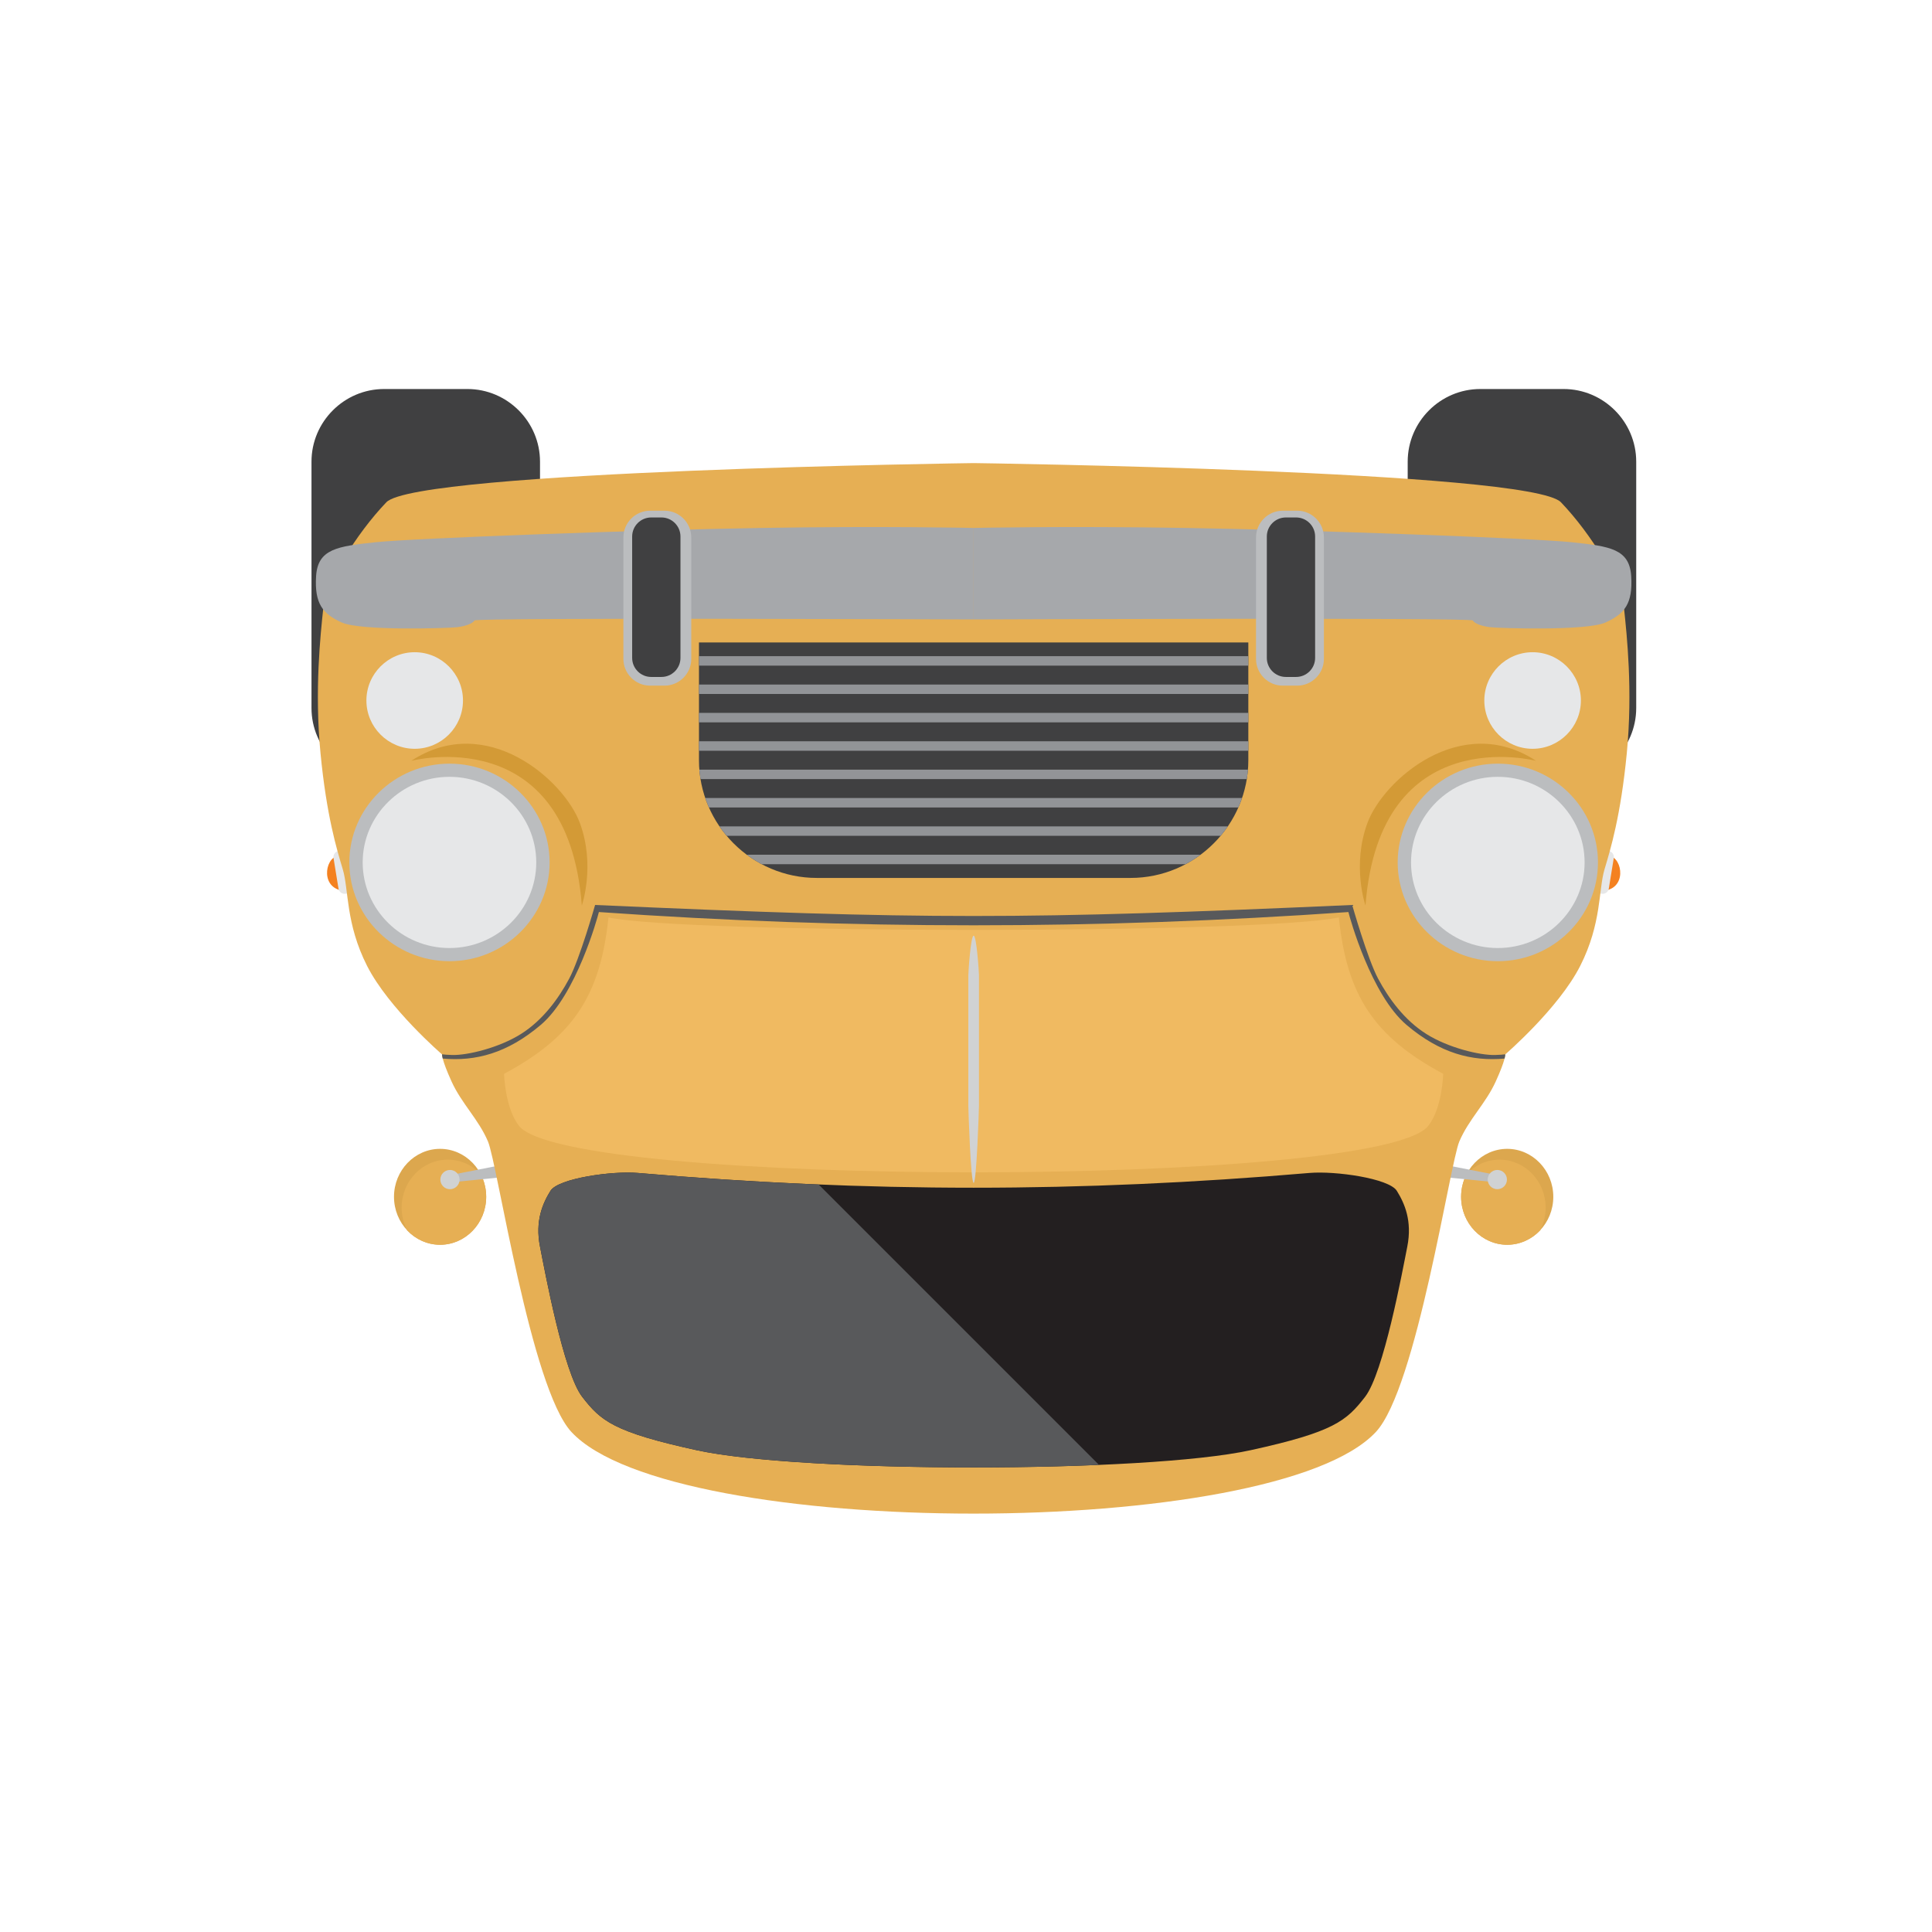 <?xml version="1.0" encoding="UTF-8" standalone="no"?><!DOCTYPE svg PUBLIC "-//W3C//DTD SVG 1.1//EN" "http://www.w3.org/Graphics/SVG/1.1/DTD/svg11.dtd"><svg width="500" height="500" viewBox="0 0 305 209" version="1.1" xmlns="http://www.w3.org/2000/svg" xmlns:xlink="http://www.w3.org/1999/xlink" xml:space="preserve" xmlns:serif="http://www.serif.com/" style="fill-rule:evenodd;clip-rule:evenodd;stroke-linejoin:round;stroke-miterlimit:2;"><rect id="Artboard1" x="0" y="0" width="304.945" height="208.037" style="fill:none;"/><g id="BACKGROUND"></g><g id="OBJECTS"><g><path d="M73.785,75.242l-13.145,0c-6.306,0 -11.465,-5.16 -11.465,-11.466l0,-38.897c0,-6.307 5.159,-11.466 11.465,-11.466l13.145,0c6.306,0 11.465,5.159 11.465,11.466l0,38.897c0,6.306 -5.159,11.466 -11.465,11.466" style="fill:#404041;"/><path d="M246.839,75.242l-13.145,0c-6.306,0 -11.465,-5.16 -11.465,-11.466l0,-38.897c0,-6.307 5.159,-11.466 11.465,-11.466l13.145,0c6.306,0 11.466,5.159 11.466,11.466l0,38.897c0,6.306 -5.16,11.466 -11.466,11.466" style="fill:#404041;"/><path d="M69.476,133.366c-4.008,0 -7.277,3.401 -7.277,7.57c0,4.17 3.269,7.571 7.277,7.571c4.008,0 7.277,-3.401 7.277,-7.571c0,-4.169 -3.269,-7.57 -7.277,-7.57" style="fill:#dca74e;"/><path d="M69.476,148.507c-2.037,0 -3.878,-0.871 -5.199,-2.274c-0.554,-1.069 -0.869,-2.291 -0.869,-3.59c0,-4.181 3.258,-7.571 7.277,-7.571c2.037,0 3.878,0.872 5.199,2.275c0.554,1.068 0.869,2.29 0.869,3.59c0,4.181 -3.258,7.57 -7.277,7.57" style="fill:#e6af54;"/><path d="M80.085,137.764l-8.277,0.826l-0.12,-1.199l8.237,-1.613l0.16,1.986Z" style="fill:#bbbdbf;"/><path d="M71.035,136.698c-0.837,0 -1.519,0.683 -1.519,1.519c0,0.837 0.682,1.52 1.519,1.52c0.837,0 1.52,-0.683 1.52,-1.52c0,-0.836 -0.683,-1.519 -1.52,-1.519" style="fill:#d0d2d3;"/><path d="M237.938,133.366c-4.008,0 -7.277,3.401 -7.277,7.57c0,4.17 3.269,7.571 7.277,7.571c4.008,0 7.277,-3.401 7.277,-7.571c0,-4.169 -3.269,-7.57 -7.277,-7.57" style="fill:#dca74e;"/><path d="M237.939,148.507c2.037,0 3.878,-0.871 5.199,-2.274c0.554,-1.069 0.869,-2.291 0.869,-3.59c0,-4.181 -3.258,-7.571 -7.277,-7.571c-2.037,0 -3.878,0.872 -5.199,2.275c-0.554,1.068 -0.869,2.29 -0.869,3.59c0,4.181 3.258,7.57 7.277,7.57" style="fill:#e6af54;"/><path d="M227.33,137.764l8.277,0.826l0.119,-1.199l-8.236,-1.613l-0.16,1.986Z" style="fill:#bbbdbf;"/><path d="M236.379,136.698c-0.837,0 -1.519,0.683 -1.519,1.519c0,0.837 0.682,1.52 1.519,1.52c0.837,0 1.519,-0.683 1.519,-1.52c0,-0.836 -0.682,-1.519 -1.519,-1.519" style="fill:#d0d2d3;"/><path d="M252.852,92.641c4.049,-0.127 3.346,-5.159 1.247,-5.518l-1.247,5.518Z" style="fill:#f48120;"/><path d="M54.563,92.641c-4.049,-0.127 -3.346,-5.159 -1.248,-5.518l1.248,5.518Z" style="fill:#f48120;"/><path d="M250.498,92.711l2.354,0.383c0.533,0.086 1.038,-0.278 1.125,-0.81l0.785,-4.828c0.086,-0.532 -0.278,-1.038 -0.81,-1.124l-2.355,-0.383c-0.532,-0.086 -1.038,0.278 -1.124,0.81l-0.785,4.828c-0.086,0.532 0.278,1.038 0.81,1.124" style="fill:#e6e7e8;"/><path d="M56.917,92.711l-2.355,0.383c-0.532,0.086 -1.037,-0.278 -1.124,-0.81l-0.785,-4.828c-0.086,-0.532 0.278,-1.038 0.81,-1.124l2.355,-0.383c0.532,-0.086 1.037,0.278 1.124,0.81l0.785,4.828c0.086,0.532 -0.278,1.038 -0.81,1.124" style="fill:#e6e7e8;"/><path d="M217.207,178.06c6.437,-6.914 11.676,-42.33 13.169,-45.849c1.492,-3.518 4.158,-5.971 5.757,-9.489c1.6,-3.519 1.493,-4.265 1.493,-4.265c0,0 8.423,-7.251 11.836,-13.968c3.412,-6.717 2.878,-12.049 3.838,-15.247c0.96,-3.199 2.559,-8.423 3.519,-18.34c0.959,-9.916 0,-18.712 -0.427,-22.764c-0.426,-4.052 -5.171,-11.835 -9.969,-16.846c-4.798,-5.012 -92.715,-6.185 -92.715,-6.185c0,0 -87.917,1.173 -92.715,6.185c-4.799,5.011 -9.543,12.794 -9.97,16.846c-0.426,4.052 -1.386,12.848 -0.426,22.764c0.959,9.917 2.559,15.141 3.519,18.34c0.959,3.198 0.426,8.53 3.838,15.247c3.412,6.717 11.835,13.968 11.835,13.968c0,0 -0.106,0.746 1.493,4.265c1.6,3.518 4.265,5.971 5.758,9.489c1.493,3.519 6.749,38.918 13.168,45.849c15.922,17.187 110.997,17.186 126.999,0" style="fill:#e6af54;"/><path d="M197.429,180.939c13.168,-2.879 15.141,-4.638 18.073,-8.423c2.932,-3.785 5.865,-19.672 6.665,-23.724c0.799,-4.052 -0.427,-6.824 -1.653,-8.797c-1.226,-1.972 -9.729,-3.172 -13.781,-2.825c-36.351,3.109 -69.701,3.109 -106.052,0c-4.052,-0.347 -12.555,0.853 -13.781,2.825c-1.226,1.973 -2.452,4.745 -1.653,8.797c0.8,4.052 3.733,19.939 6.665,23.724c2.932,3.785 4.905,5.544 18.073,8.423c16.589,3.627 70.855,3.627 87.444,0" style="fill:#231f20;"/><path d="M129.236,138.993c-9.381,-0.387 -18.861,-0.995 -28.554,-1.824c-4.052,-0.346 -12.555,0.853 -13.781,2.826c-1.226,1.973 -2.452,4.745 -1.653,8.796c0.8,4.052 3.732,19.939 6.665,23.724c2.932,3.785 4.904,5.545 18.072,8.424c11.467,2.507 40.935,3.28 63.518,2.321l-44.267,-44.267Z" style="fill:#58595b;"/><path d="M153.707,49.791c0,0 78.537,-0.32 78.804,0.16c0.266,0.48 1.386,0.906 2.772,1.066c1.386,0.16 15.169,0.612 18.179,-0.746c3.011,-1.358 4.319,-2.985 4.052,-7.304c-0.266,-4.318 -3.366,-4.727 -9.39,-5.366c-6.024,-0.64 -41.683,-1.938 -60.875,-2.257c-19.192,-0.32 -33.542,0 -33.542,0l0,14.447Z" style="fill:#a6a8ab;"/><path d="M153.707,49.791c0,0 -78.537,-0.32 -78.804,0.16c-0.266,0.48 -1.386,0.906 -2.772,1.066c-1.386,0.16 -15.169,0.612 -18.179,-0.746c-3.011,-1.358 -4.319,-2.985 -4.052,-7.304c0.266,-4.318 3.366,-4.727 9.39,-5.366c6.024,-0.64 41.683,-1.938 60.875,-2.257c19.192,-0.32 33.542,0 33.542,0l0,14.447Z" style="fill:#a6a8ab;"/><path d="M204.784,60.24l-2.282,0c-2.319,0 -4.217,-1.897 -4.217,-4.217l0,-19.182c0,-2.319 1.898,-4.217 4.217,-4.217l2.282,0c2.319,0 4.217,1.898 4.217,4.217l0,19.182c0,2.32 -1.898,4.217 -4.217,4.217" style="fill:#bbbdbf;"/><path d="M102.63,60.24l2.282,0c2.319,0 4.217,-1.897 4.217,-4.217l0,-19.182c0,-2.319 -1.898,-4.217 -4.217,-4.217l-2.282,0c-2.319,0 -4.217,1.898 -4.217,4.217l0,19.182c0,2.32 1.898,4.217 4.217,4.217" style="fill:#bbbdbf;"/><path d="M204.615,58.868l-1.624,0c-1.65,0 -3,-1.35 -3,-3l0,-19.178c0,-1.65 1.35,-3 3,-3l1.624,0c1.65,0 3,1.35 3,3l0,19.178c0,1.65 -1.35,3 -3,3" style="fill:#404041;"/><path d="M102.799,58.868l1.624,0c1.65,0 3,-1.35 3,-3l0,-19.178c0,-1.65 -1.35,-3 -3,-3l-1.624,0c-1.65,0 -3,1.35 -3,3l0,19.178c0,1.65 1.35,3 3,3" style="fill:#404041;"/><path d="M241.948,54.963c-4.199,0 -7.623,3.425 -7.623,7.624c0,4.199 3.424,7.623 7.623,7.623c4.199,0 7.624,-3.424 7.624,-7.623c0,-4.199 -3.425,-7.624 -7.624,-7.624" style="fill:#e6e7e8;"/><path d="M65.466,54.963c-4.199,0 -7.623,3.425 -7.623,7.624c0,4.199 3.424,7.623 7.623,7.623c4.199,0 7.624,-3.424 7.624,-7.623c0,-4.199 -3.425,-7.624 -7.624,-7.624" style="fill:#e6e7e8;"/><path d="M236.458,72.555c-8.707,0 -15.809,7.005 -15.809,15.594c0,8.589 7.102,15.593 15.809,15.593c8.707,0 15.809,-7.004 15.809,-15.593c0,-8.589 -7.102,-15.594 -15.809,-15.594" style="fill:#bbbdbf;"/><path d="M70.957,72.555c-8.707,0 -15.809,7.005 -15.809,15.594c0,8.589 7.102,15.593 15.809,15.593c8.707,0 15.809,-7.004 15.809,-15.593c0,-8.589 -7.102,-15.594 -15.809,-15.594" style="fill:#bbbdbf;"/><path d="M236.457,74.635c-7.546,0 -13.701,6.071 -13.701,13.515c0,7.443 6.155,13.514 13.701,13.514c7.546,0 13.701,-6.071 13.701,-13.514c0,-7.444 -6.155,-13.515 -13.701,-13.515" style="fill:#e6e7e8;"/><path d="M70.957,74.635c-7.546,0 -13.701,6.071 -13.701,13.515c0,7.443 6.155,13.514 13.701,13.514c7.546,0 13.701,-6.071 13.701,-13.514c0,-7.444 -6.155,-13.515 -13.701,-13.515" style="fill:#e6e7e8;"/><path d="M212.87,95.982c0.24,0.986 3.591,13.078 9.168,17.81c5.306,4.502 10.299,5.782 15.482,5.322c0.127,-0.502 0.105,-0.657 0.105,-0.657c0,0 0.007,-0.006 0.021,-0.018c-0.334,0.045 -0.849,0.091 -1.639,0.111c-2.391,0.06 -7.371,-1.133 -10.836,-3.319c-3.465,-2.186 -5.931,-5.584 -7.611,-8.73c-1.679,-3.145 -4.092,-11.635 -4.092,-11.635c-52.2,2.318 -67.32,2.318 -119.522,0c0,0 -2.413,8.49 -4.092,11.635c-1.679,3.146 -4.145,6.544 -7.611,8.73c-3.465,2.186 -8.445,3.379 -10.836,3.319c-0.79,-0.02 -1.305,-0.066 -1.639,-0.111c0.014,0.012 0.021,0.018 0.021,0.018c0,0 -0.022,0.155 0.105,0.657c5.183,0.46 10.176,-0.82 15.482,-5.322c5.577,-4.732 8.928,-16.824 9.168,-17.81c39.818,2.79 78.508,2.79 118.326,0" style="fill:#58595b;"/><path d="M215.876,81.914c-2.498,6.749 -0.311,13.038 -0.311,13.038c2.256,-29.369 26.953,-22.824 26.923,-22.844c-11.898,-7.785 -24.12,3.074 -26.612,9.806" style="fill:#d39a36;"/><path d="M91.539,81.914c2.498,6.749 0.311,13.038 0.311,13.038c-2.256,-29.369 -26.953,-22.824 -26.923,-22.844c11.898,-7.785 24.12,3.074 26.612,9.806" style="fill:#d39a36;"/><path d="M211.359,96.834c1.261,12.19 5.448,18.786 16.473,24.684c0,0 -0.106,5.331 -2.345,8.21c-7.616,9.792 -135.944,9.792 -143.56,0c-2.239,-2.879 -2.346,-8.21 -2.346,-8.21c11.026,-5.898 15.213,-12.494 16.474,-24.684c12.427,2.626 102.876,2.626 115.304,0" style="fill:#f0ba61;"/><path d="M153.707,138.738c-0.462,0 -0.839,-11.627 -0.839,-12.088l0,-20.713c0,-0.461 0.377,-6.224 0.839,-6.224c0.461,0 0.839,5.736 0.839,6.198l0,20.632c0,0.462 -0.377,12.195 -0.839,12.195" style="fill:#d0d2d3;"/><path d="M178.483,90.597l-49.55,0c-10.224,0 -18.588,-8.364 -18.588,-18.588l0,-18.588l86.726,0l0,18.588c0,10.224 -8.364,18.588 -18.588,18.588" style="fill:#404041;"/><g><clipPath id="_clip1"><path d="M178.483,90.596c10.223,0 18.588,-8.363 18.588,-18.587l0,-18.589l-86.727,0l0,18.589c0,10.224 8.365,18.587 18.589,18.587l49.55,0Z" clip-rule="nonzero"/></clipPath><g clip-path="url(#_clip1)"><rect x="95.81" y="86.936" width="115.794" height="1.493" style="fill:#929497;"/><rect x="95.81" y="82.458" width="115.794" height="1.493" style="fill:#929497;"/><rect x="95.81" y="77.979" width="115.794" height="1.493" style="fill:#929497;"/><rect x="95.81" y="73.501" width="115.794" height="1.493" style="fill:#929497;"/><rect x="95.81" y="69.023" width="115.794" height="1.493" style="fill:#929497;"/><rect x="95.81" y="64.544" width="115.794" height="1.493" style="fill:#929497;"/><rect x="95.81" y="60.066" width="115.794" height="1.493" style="fill:#929497;"/><rect x="95.81" y="55.588" width="115.794" height="1.493" style="fill:#929497;"/></g></g></g></g></svg>